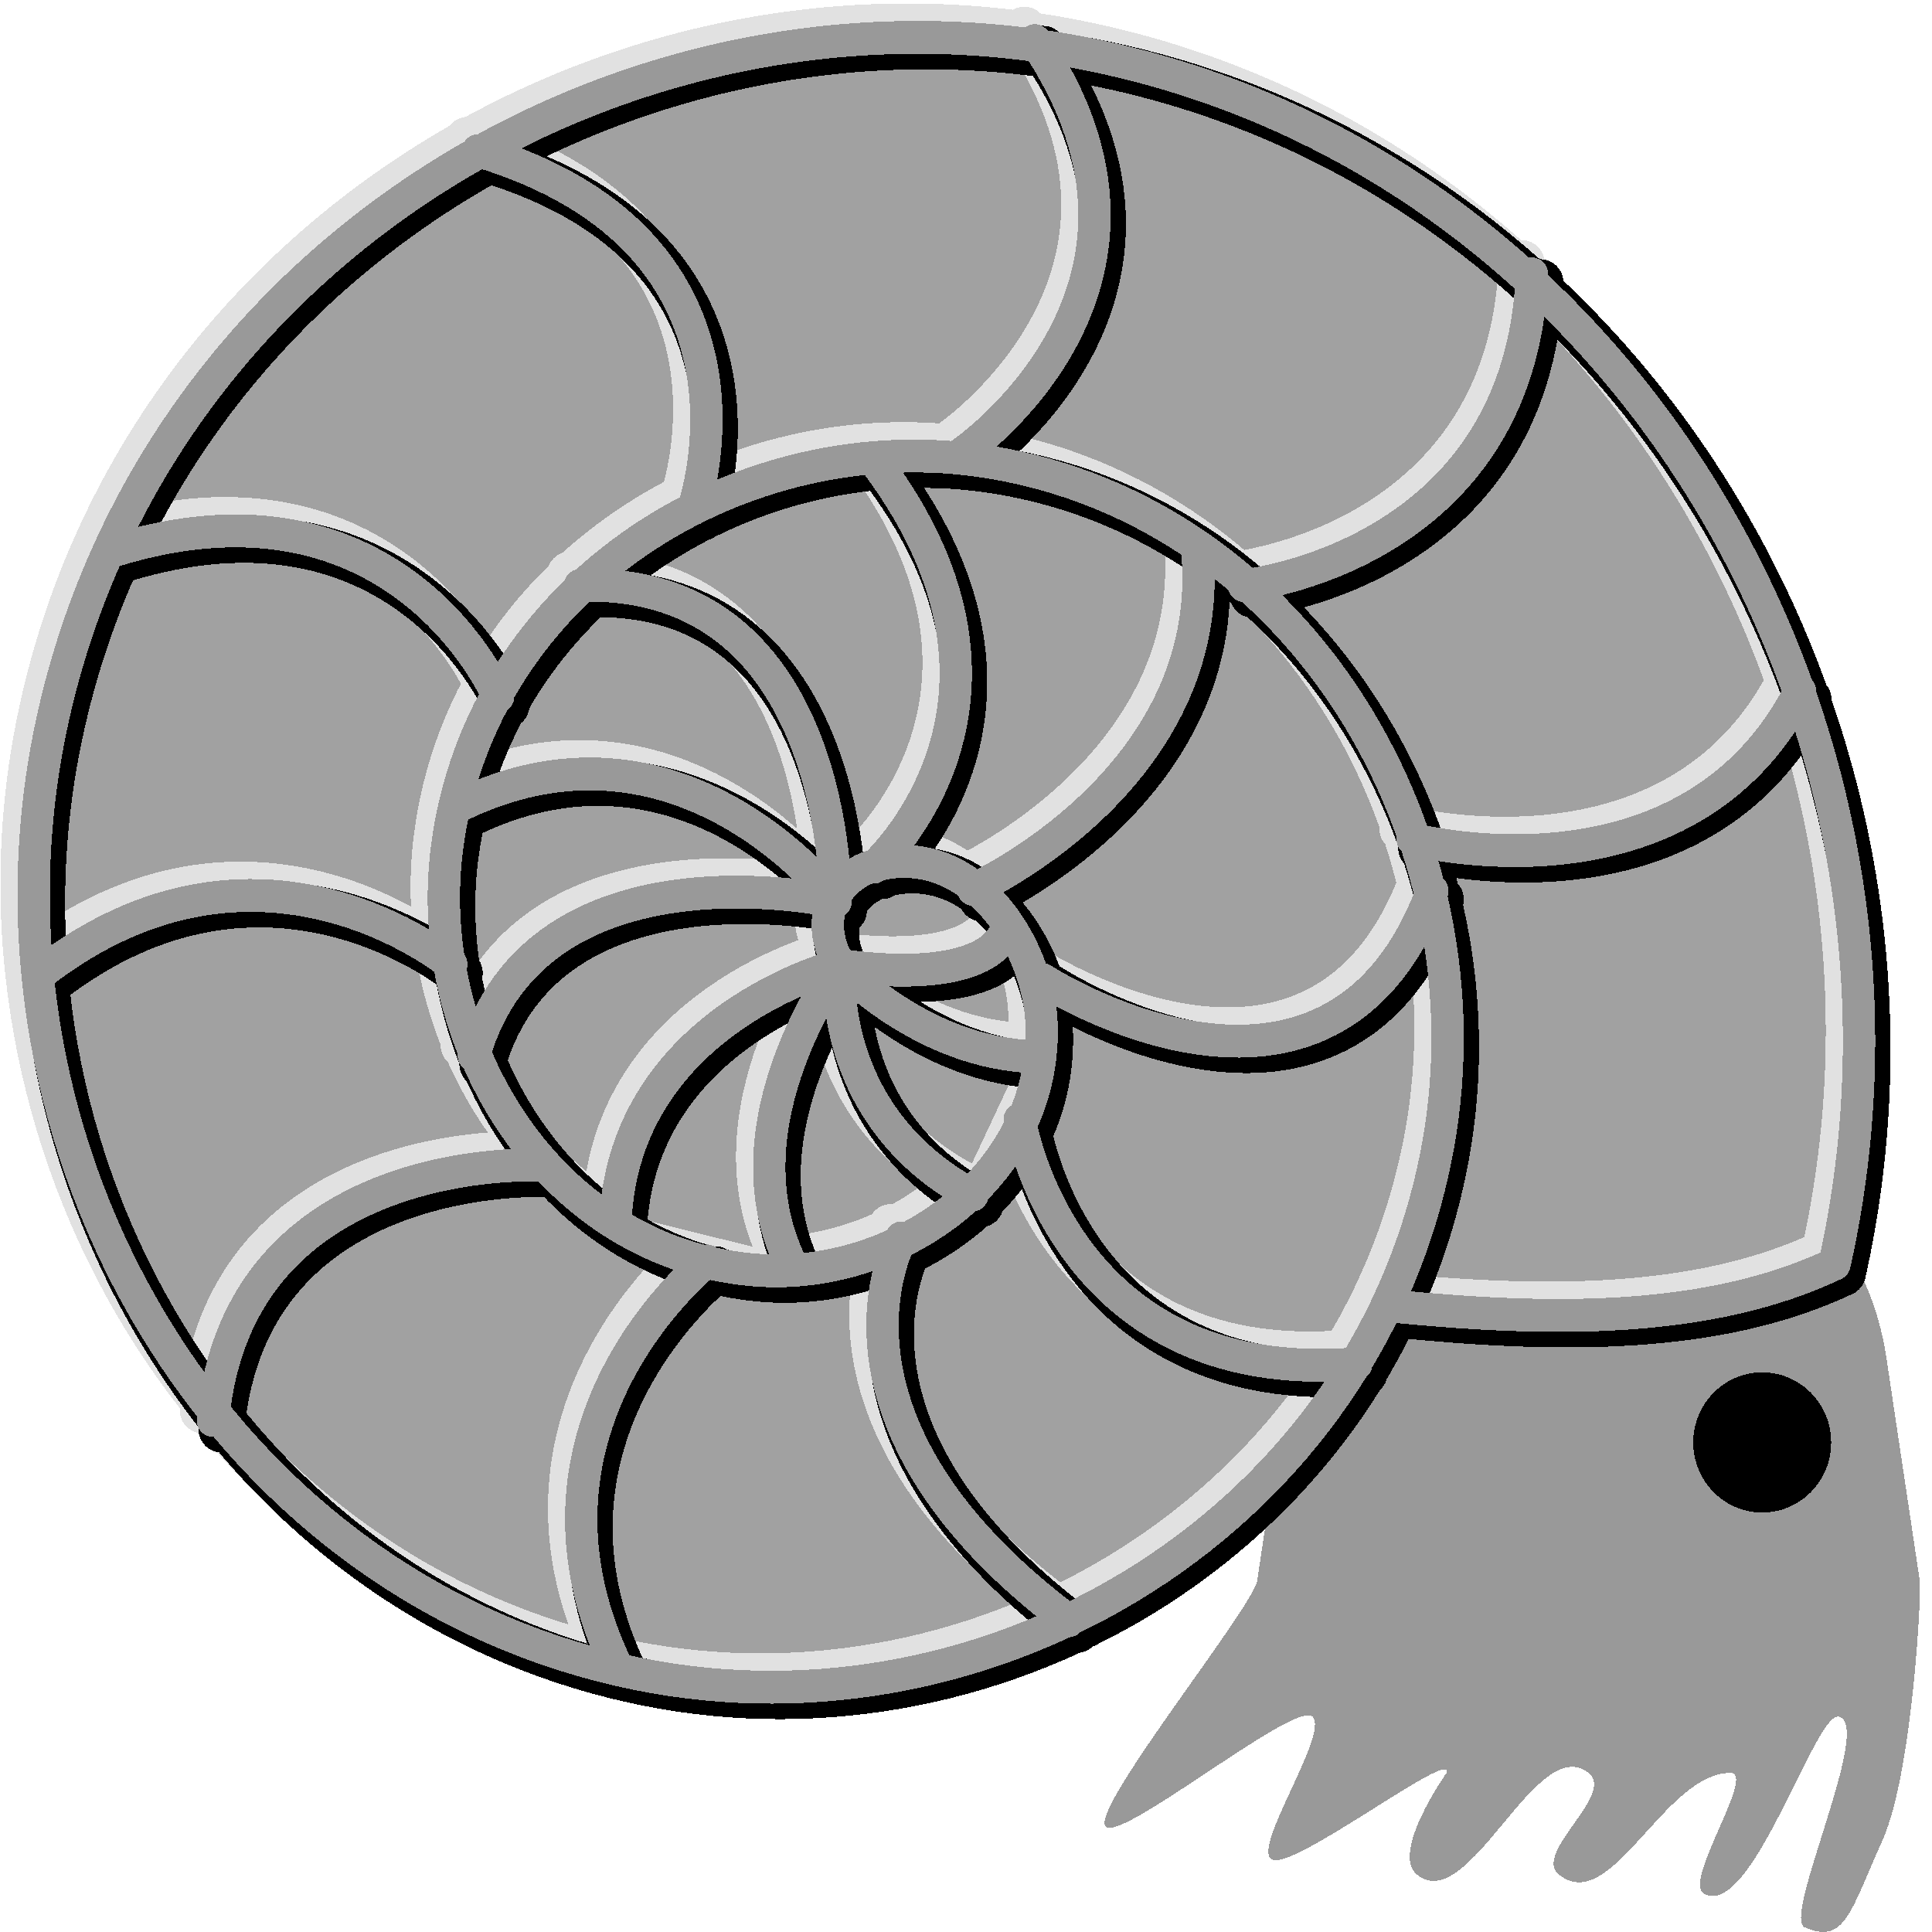 <?xml version="1.0" encoding="UTF-8" standalone="no"?>
<svg
   xmlns:dc="http://purl.org/dc/elements/1.1/"
   xmlns:cc="http://creativecommons.org/ns#"
   xmlns:rdf="http://www.w3.org/1999/02/22-rdf-syntax-ns#"
   xmlns:svg="http://www.w3.org/2000/svg"
   xmlns="http://www.w3.org/2000/svg"
   width="50"
   height="50"
   viewBox="0 0 50 50"
   version="1.1"
   id="svg8"
   shape-rendering="crispEdges">
  <defs
     id="defs2">
    <filter
       style="color-interpolation-filters:sRGB"
       id="filter1200">
      <feGaussianBlur
         stdDeviation="3"
         result="result10"
         id="feGaussianBlur1182" />
      <feBlend
         in2="SourceGraphic"
         result="result5"
         mode="multiply"
         in="result10"
         id="feBlend1184" />
      <feComposite
         in2="SourceGraphic"
         in="result5"
         result="fbSourceGraphic"
         operator="over"
         id="feComposite1186" />
      <feGaussianBlur
         result="result9"
         stdDeviation="5"
         id="feGaussianBlur1188" />
      <feSpecularLighting
         in="result9"
         result="result1"
         lighting-color="#ffffff"
         surfaceScale="1"
         specularConstant="2.2"
         specularExponent="45"
         id="feSpecularLighting1192">
        <fePointLight
           x="-5000"
           y="-10000"
           z="20000"
           id="fePointLight1190" />
      </feSpecularLighting>
      <feComposite
         in2="fbSourceGraphic"
         in="result1"
         result="result2"
         operator="in"
         id="feComposite1194" />
      <feComposite
         in="result2"
         result="result4"
         operator="arithmetic"
         k2="2"
         k3="0.8"
         in2="fbSourceGraphic"
         id="feComposite1196"
         k1="0"
         k4="0" />
      <feBlend
         in="result4"
         in2="result4"
         mode="multiply"
         id="feBlend1198" />
    </filter>
    <filter
       style="color-interpolation-filters:sRGB"
       id="filter2161">
      <feGaussianBlur
         result="result1"
         stdDeviation="3"
         id="feGaussianBlur2139" />
      <feBlend
         in2="result1"
         result="result5"
         mode="multiply"
         in="result1"
         id="feBlend2141" />
      <feGaussianBlur
         in="result5"
         result="result6"
         stdDeviation="1"
         id="feGaussianBlur2143" />
      <feComposite
         result="result8"
         in2="result5"
         in="result6"
         operator="xor"
         id="feComposite2145" />
      <feComposite
         in="result6"
         result="fbSourceGraphic"
         operator="xor"
         in2="result8"
         id="feComposite2147" />
      <feSpecularLighting
         in="fbSourceGraphic"
         result="result1"
         lighting-color="#ffffff"
         surfaceScale="2"
         specularConstant="2.2"
         specularExponent="55"
         id="feSpecularLighting2151">
        <fePointLight
           x="-5000"
           y="-10000"
           z="20000"
           id="fePointLight2149" />
      </feSpecularLighting>
      <feComposite
         in2="fbSourceGraphic"
         in="result1"
         result="result2"
         operator="in"
         id="feComposite2153" />
      <feComposite
         in="fbSourceGraphic"
         result="result4"
         operator="arithmetic"
         k2="2"
         k3="1"
         in2="result2"
         id="feComposite2155"
         k1="0"
         k4="0" />
      <feComposite
         in2="result4"
         in="result4"
         operator="in"
         result="result91"
         id="feComposite2157" />
      <feBlend
         mode="darken"
         in2="result91"
         id="feBlend2159" />
    </filter>
  </defs>
  <path
     id="rect961"
     style="fill:#999999;fill-opacity:1;fill-rule:evenodd;stroke:none;stroke-width:1.308;stroke-miterlimit:4;stroke-dasharray:none;stroke-opacity:1"
     d="m 38.301,30.149 h 5.618 c 2.714,0 4.49,2.252 4.899,4.978 l 0.865,5.778 c 0.051,0.341 -0.201,5.025 -0.964,6.72 -0.839,1.863 -0.969,2.706 -2.015,2.254 -0.586,-0.253 1.787,-5.244 0.883,-5.451 -0.611,-0.139 -2.256,5.267 -3.488,4.581 -0.558,-0.311 1.363,-3.126 0.685,-3.126 -1.712,0 -3.082,3.708 -4.432,2.637 -0.71,-0.563 1.469,-2.074 0.758,-2.637 -1.35,-1.07 -3.082,3.708 -4.432,2.637 -0.71,-0.563 0.758,-2.637 0.758,-2.637 0.19,-0.662 -3.919,2.499 -4.505,2.247 -0.586,-0.251 1.481,-3.252 1.038,-3.702 -0.443,-0.45 -5.126,3.409 -5.373,2.813 -0.247,-0.596 3.839,-5.655 3.941,-6.337 l 0.865,-5.778 c 0.408,-2.727 2.185,-4.978 4.899,-4.978 z" />
  <rect
     fill-opacity="0"
     fill="#000000"
     height="529.167"
     width="529.167"
     y="-215.351"
     x="-284.178"
     id="rect942"
     style="stroke-width:1.058" />
  <g
     stroke-linejoin="round"
     fill="#ffffff"
     id="g966"
     transform="matrix(1.635,0,0,1.661,-53.977,20.645)">
    <g
       id="g1952">
      <g
         id="g1890"
         transform="matrix(-0.122,-0.027,-0.027,0.122,86.573,21.66)"
         style="fill:#a1a1a1;fill-opacity:1;stroke:#e1e1e1;stroke-opacity:1">
        <path
           stroke-linecap="round"
           stroke-linejoin="round"
           stroke-width="6"
           stroke-opacity="1"
           stroke="#444444"
           fill="none"
           d="m 349.164,-80.234 c 4.79,-5.104 2.628,-10.751 -1.419,-12.958 -10.966,-5.98 -22.694,4.534 -25.217,14.904 -4.513,18.55 11.31,35.005 28.821,37.484 25.697,3.638 47.336,-18.194 49.534,-42.904 2.929,-32.935 -24.982,-60.03 -56.739,-61.872 -39.964,-2.318 -72.417,31.916 -73.85,70.906 -1.735,47.221 38.667,85.252 84.659,86.259 54.2,1.187 97.607,-45.644 98.166,-98.907 0.646,-61.494 -52.355,-110.541 -112.578,-110.647 -68.43,-0.12 -122.845,59.372 -122.48,126.905 13.843,10.609 33.308,14.809 54.265,17.307"
           id="path1852"
           style="fill:#a1a1a1;fill-opacity:1;stroke:#e1e1e1;stroke-width:5.821;stroke-linecap:round;stroke-linejoin:round;stroke-miterlimit:4;stroke-dasharray:none;stroke-opacity:1" />
        <path
           style="fill:#a1a1a1;fill-opacity:1;stroke:#e1e1e1;stroke-width:5.821;stroke-linecap:round;stroke-linejoin:round;stroke-miterlimit:4;stroke-dasharray:none;stroke-opacity:1"
           d="m 281.683,-111.241 c 0,0 -35.901,1.295 -43.923,-28.646"
           id="path1854" />
        <path
           style="fill:#a1a1a1;fill-opacity:1;stroke:#e1e1e1;stroke-width:5.821;stroke-linecap:round;stroke-linejoin:round;stroke-miterlimit:4;stroke-dasharray:none;stroke-opacity:1"
           d="m 309.373,-137.499 c 0,0 -33.42,-10.981 -27.213,-45.833"
           id="path1856" />
        <path
           style="fill:#a1a1a1;fill-opacity:1;stroke:#e1e1e1;stroke-width:5.821;stroke-linecap:round;stroke-linejoin:round;stroke-miterlimit:4;stroke-dasharray:none;stroke-opacity:1"
           d="m 348.045,-145.616 c 0,0 -25.781,-26.736 1.91,-52.517"
           id="path1858" />
        <path
           style="fill:#a1a1a1;fill-opacity:1;stroke:#e1e1e1;stroke-width:5.821;stroke-linecap:round;stroke-linejoin:round;stroke-miterlimit:4;stroke-dasharray:none;stroke-opacity:1"
           d="m 379.555,-131.77 c 0,0 -4.297,-34.852 36.285,-37.717"
           id="path1860" />
        <path
           style="fill:#a1a1a1;fill-opacity:1;stroke:#e1e1e1;stroke-width:5.821;stroke-linecap:round;stroke-linejoin:round;stroke-miterlimit:4;stroke-dasharray:none;stroke-opacity:1"
           d="m 398.652,-103.602 c 0,0 18.62,-25.781 51.562,-7.161"
           id="path1862" />
        <path
           style="fill:#a1a1a1;fill-opacity:1;stroke:#e1e1e1;stroke-width:5.821;stroke-linecap:round;stroke-linejoin:round;stroke-miterlimit:4;stroke-dasharray:none;stroke-opacity:1"
           d="m 397.22,-69.704 c 0,0 28.168,-14.323 50.607,12.413"
           id="path1864" />
        <path
           style="fill:#a1a1a1;fill-opacity:1;stroke:#e1e1e1;stroke-width:5.821;stroke-linecap:round;stroke-linejoin:round;stroke-miterlimit:4;stroke-dasharray:none;stroke-opacity:1"
           d="m 380.51,-47.743 c 0,0 38.194,6.207 33.897,40.104"
           id="path1866" />
        <path
           style="fill:#a1a1a1;fill-opacity:1;stroke:#e1e1e1;stroke-width:5.821;stroke-linecap:round;stroke-linejoin:round;stroke-miterlimit:4;stroke-dasharray:none;stroke-opacity:1"
           d="m 357.594,-40.581 c 0,0 21.007,25.304 0.477,51.562"
           id="path1868" />
        <path
           style="fill:#a1a1a1;fill-opacity:1;stroke:#e1e1e1;stroke-width:5.821;stroke-linecap:round;stroke-linejoin:round;stroke-miterlimit:4;stroke-dasharray:none;stroke-opacity:1"
           d="m 334.2,-48.698 c 0,0 7.639,24.826 -31.033,42.014"
           id="path1870" />
        <path
           style="fill:#a1a1a1;fill-opacity:1;stroke:#e1e1e1;stroke-width:5.821;stroke-linecap:round;stroke-linejoin:round;stroke-miterlimit:4;stroke-dasharray:none;stroke-opacity:1"
           d="m 322.741,-66.362 c 0,0 -12.413,31.51 -48.22,20.529"
           id="path1872" />
        <path
           style="fill:#a1a1a1;fill-opacity:1;stroke:#e1e1e1;stroke-width:5.821;stroke-linecap:round;stroke-linejoin:round;stroke-miterlimit:4;stroke-dasharray:none;stroke-opacity:1"
           d="m 323.696,-84.027 c 0,0 -40.581,14.8 -45.833,-21.484"
           id="path1874" />
        <path
           style="fill:#a1a1a1;fill-opacity:1;stroke:#e1e1e1;stroke-width:5.821;stroke-linecap:round;stroke-linejoin:round;stroke-miterlimit:4;stroke-dasharray:none;stroke-opacity:1"
           d="m 334.677,-93.098 c 0,0 -27.213,-20.052 -18.62,-47.265"
           id="path1876" />
        <path
           style="fill:#a1a1a1;fill-opacity:1;stroke:#e1e1e1;stroke-width:5.821;stroke-linecap:round;stroke-linejoin:round;stroke-miterlimit:4;stroke-dasharray:none;stroke-opacity:1"
           d="m 347.568,-93.098 c 0,0 -18.142,-24.826 10.503,-49.175"
           id="path1878" />
        <path
           style="fill:#a1a1a1;fill-opacity:1;stroke:#e1e1e1;stroke-width:5.821;stroke-linecap:round;stroke-linejoin:round;stroke-miterlimit:4;stroke-dasharray:none;stroke-opacity:1"
           d="m 391.491,-119.357 c -31.988,-8.116 -40.104,31.51 -40.104,31.51 0,0 24.826,-21.007 49.653,-0.955"
           id="path1880" />
        <path
           style="fill:#a1a1a1;fill-opacity:1;stroke:#e1e1e1;stroke-width:5.821;stroke-linecap:round;stroke-linejoin:round;stroke-miterlimit:4;stroke-dasharray:none;stroke-opacity:1"
           d="m 351.387,-87.847 c 0,0 38.672,0 40.581,28.646"
           id="path1882" />
        <path
           style="fill:#a1a1a1;fill-opacity:1;stroke:#e1e1e1;stroke-width:5.821;stroke-linecap:round;stroke-linejoin:round;stroke-miterlimit:4;stroke-dasharray:none;stroke-opacity:1"
           d="m 370.007,-42.969 c 4.297,-24.826 -20.843,-37.266 -20.843,-37.266 0,0 10.339,22.465 -2.074,37.743"
           id="path1884" />
        <path
           style="fill:#a1a1a1;fill-opacity:1;stroke:#e1e1e1;stroke-width:5.821;stroke-linecap:round;stroke-linejoin:round;stroke-miterlimit:4;stroke-dasharray:none;stroke-opacity:1"
           d="m 326.561,-55.859 c 20.529,-5.729 22.603,-24.375 22.603,-24.375 0,0 -12.577,8.62 -26.9,5.755"
           id="path1886" />
        <path
           style="fill:#a1a1a1;fill-opacity:1;stroke:#e1e1e1;stroke-width:5.821;stroke-linecap:round;stroke-linejoin:round;stroke-miterlimit:4;stroke-dasharray:none;stroke-opacity:1"
           d="m 349.164,-80.234 c 0,0 -19.261,-0.929 -19.739,-9.522"
           id="path1888" />
      </g>
      <g
         id="g1810"
         transform="matrix(-0.122,-0.027,-0.027,0.122,86.87,21.958)"
         style="stroke:#000000;stroke-opacity:1">
        <path
           stroke-linecap="round"
           stroke-linejoin="round"
           stroke-width="6"
           stroke-opacity="1"
           stroke="#444444"
           fill="none"
           d="m 349.164,-80.234 c 4.79,-5.104 2.628,-10.751 -1.419,-12.958 -10.966,-5.98 -22.694,4.534 -25.217,14.904 -4.513,18.55 11.31,35.005 28.821,37.484 25.697,3.638 47.336,-18.194 49.534,-42.904 2.929,-32.935 -24.982,-60.03 -56.739,-61.872 -39.964,-2.318 -72.417,31.916 -73.85,70.906 -1.735,47.221 38.667,85.252 84.659,86.259 54.2,1.187 97.607,-45.644 98.166,-98.907 0.646,-61.494 -52.355,-110.541 -112.578,-110.647 -68.43,-0.12 -122.845,59.372 -122.48,126.905 13.843,10.609 33.308,14.809 54.265,17.307"
           id="path1772"
           style="fill:none;fill-opacity:1;stroke:#000000;stroke-width:5.821;stroke-linecap:round;stroke-linejoin:round;stroke-miterlimit:4;stroke-dasharray:none;stroke-opacity:1" />
        <path
           style="fill:none;stroke:#000000;stroke-width:5.821;stroke-linecap:round;stroke-linejoin:round;stroke-miterlimit:4;stroke-dasharray:none;stroke-opacity:1"
           d="m 281.683,-111.241 c 0,0 -35.901,1.295 -43.923,-28.646"
           id="path1774" />
        <path
           style="fill:none;stroke:#000000;stroke-width:5.821;stroke-linecap:round;stroke-linejoin:round;stroke-miterlimit:4;stroke-dasharray:none;stroke-opacity:1"
           d="m 309.373,-137.499 c 0,0 -33.42,-10.981 -27.213,-45.833"
           id="path1776" />
        <path
           style="fill:none;stroke:#000000;stroke-width:5.821;stroke-linecap:round;stroke-linejoin:round;stroke-miterlimit:4;stroke-dasharray:none;stroke-opacity:1"
           d="m 348.045,-145.616 c 0,0 -25.781,-26.736 1.91,-52.517"
           id="path1778" />
        <path
           style="fill:none;stroke:#000000;stroke-width:5.821;stroke-linecap:round;stroke-linejoin:round;stroke-miterlimit:4;stroke-dasharray:none;stroke-opacity:1"
           d="m 379.555,-131.77 c 0,0 -4.297,-34.852 36.285,-37.717"
           id="path1780" />
        <path
           style="fill:none;stroke:#000000;stroke-width:5.821;stroke-linecap:round;stroke-linejoin:round;stroke-miterlimit:4;stroke-dasharray:none;stroke-opacity:1"
           d="m 398.652,-103.602 c 0,0 18.62,-25.781 51.562,-7.161"
           id="path1782" />
        <path
           style="fill:none;stroke:#000000;stroke-width:5.821;stroke-linecap:round;stroke-linejoin:round;stroke-miterlimit:4;stroke-dasharray:none;stroke-opacity:1"
           d="m 397.22,-69.704 c 0,0 28.168,-14.323 50.607,12.413"
           id="path1784" />
        <path
           style="fill:none;stroke:#000000;stroke-width:5.821;stroke-linecap:round;stroke-linejoin:round;stroke-miterlimit:4;stroke-dasharray:none;stroke-opacity:1"
           d="m 380.51,-47.743 c 0,0 38.194,6.207 33.897,40.104"
           id="path1786" />
        <path
           style="fill:none;stroke:#000000;stroke-width:5.821;stroke-linecap:round;stroke-linejoin:round;stroke-miterlimit:4;stroke-dasharray:none;stroke-opacity:1"
           d="m 357.594,-40.581 c 0,0 21.007,25.304 0.477,51.562"
           id="path1788" />
        <path
           style="fill:none;stroke:#000000;stroke-width:5.821;stroke-linecap:round;stroke-linejoin:round;stroke-miterlimit:4;stroke-dasharray:none;stroke-opacity:1"
           d="m 334.2,-48.698 c 0,0 7.639,24.826 -31.033,42.014"
           id="path1790" />
        <path
           style="fill:none;stroke:#000000;stroke-width:5.821;stroke-linecap:round;stroke-linejoin:round;stroke-miterlimit:4;stroke-dasharray:none;stroke-opacity:1"
           d="m 322.741,-66.362 c 0,0 -12.413,31.51 -48.22,20.529"
           id="path1792" />
        <path
           style="fill:none;stroke:#000000;stroke-width:5.821;stroke-linecap:round;stroke-linejoin:round;stroke-miterlimit:4;stroke-dasharray:none;stroke-opacity:1"
           d="m 323.696,-84.027 c 0,0 -40.581,14.8 -45.833,-21.484"
           id="path1794" />
        <path
           style="fill:none;stroke:#000000;stroke-width:5.821;stroke-linecap:round;stroke-linejoin:round;stroke-miterlimit:4;stroke-dasharray:none;stroke-opacity:1"
           d="m 334.677,-93.098 c 0,0 -27.213,-20.052 -18.62,-47.265"
           id="path1796" />
        <path
           style="fill:none;stroke:#000000;stroke-width:5.821;stroke-linecap:round;stroke-linejoin:round;stroke-miterlimit:4;stroke-dasharray:none;stroke-opacity:1"
           d="m 347.568,-93.098 c 0,0 -18.142,-24.826 10.503,-49.175"
           id="path1798" />
        <path
           style="fill:none;stroke:#000000;stroke-width:5.821;stroke-linecap:round;stroke-linejoin:round;stroke-miterlimit:4;stroke-dasharray:none;stroke-opacity:1"
           d="m 391.491,-119.357 c -31.988,-8.116 -40.104,31.51 -40.104,31.51 0,0 24.826,-21.007 49.653,-0.955"
           id="path1800" />
        <path
           style="fill:none;stroke:#000000;stroke-width:5.821;stroke-linecap:round;stroke-linejoin:round;stroke-miterlimit:4;stroke-dasharray:none;stroke-opacity:1"
           d="m 351.387,-87.847 c 0,0 38.672,0 40.581,28.646"
           id="path1802" />
        <path
           style="fill:none;stroke:#000000;stroke-width:5.821;stroke-linecap:round;stroke-linejoin:round;stroke-miterlimit:4;stroke-dasharray:none;stroke-opacity:1"
           d="m 370.007,-42.969 c 4.297,-24.826 -20.843,-37.266 -20.843,-37.266 0,0 10.339,22.465 -2.074,37.743"
           id="path1804" />
        <path
           style="fill:none;stroke:#000000;stroke-width:5.821;stroke-linecap:round;stroke-linejoin:round;stroke-miterlimit:4;stroke-dasharray:none;stroke-opacity:1"
           d="m 326.561,-55.859 c 20.529,-5.729 22.603,-24.375 22.603,-24.375 0,0 -12.577,8.62 -26.9,5.755"
           id="path1806" />
        <path
           style="fill:none;stroke:#000000;stroke-width:5.821;stroke-linecap:round;stroke-linejoin:round;stroke-miterlimit:4;stroke-dasharray:none;stroke-opacity:1"
           d="m 349.164,-80.234 c 0,0 -19.261,-0.929 -19.739,-9.522"
           id="path1808" />
      </g>
      <g
         id="g1770"
         transform="matrix(-0.122,-0.027,-0.027,0.122,86.736,21.824)"
         style="stroke:#999999;stroke-width:4.101;stroke-miterlimit:4;stroke-dasharray:none;stroke-opacity:1">
        <path
           stroke-linecap="round"
           stroke-linejoin="round"
           stroke-width="6"
           stroke-opacity="1"
           stroke="#444444"
           fill="none"
           d="m 349.164,-80.234 c 4.79,-5.104 2.628,-10.751 -1.419,-12.958 -10.966,-5.98 -22.694,4.534 -25.217,14.904 -4.513,18.55 11.31,35.005 28.821,37.484 25.697,3.638 47.336,-18.194 49.534,-42.904 2.929,-32.935 -24.982,-60.03 -56.739,-61.872 -39.964,-2.318 -72.417,31.916 -73.85,70.906 -1.735,47.221 38.667,85.252 84.659,86.259 54.2,1.187 97.607,-45.644 98.166,-98.907 0.646,-61.494 -52.355,-110.541 -112.578,-110.647 -68.43,-0.12 -122.845,59.372 -122.48,126.905 13.843,10.609 33.308,14.809 54.265,17.307"
           id="path1732"
           style="fill:none;fill-opacity:1;stroke:#999999;stroke-width:4.101;stroke-linecap:round;stroke-linejoin:round;stroke-miterlimit:4;stroke-dasharray:none;stroke-opacity:1" />
        <path
           style="fill:none;stroke:#999999;stroke-width:4.101;stroke-linecap:round;stroke-linejoin:round;stroke-miterlimit:4;stroke-dasharray:none;stroke-opacity:1"
           d="m 281.683,-111.241 c 0,0 -35.901,1.295 -43.923,-28.646"
           id="path1734" />
        <path
           style="fill:none;stroke:#999999;stroke-width:4.101;stroke-linecap:round;stroke-linejoin:round;stroke-miterlimit:4;stroke-dasharray:none;stroke-opacity:1"
           d="m 309.373,-137.499 c 0,0 -33.42,-10.981 -27.213,-45.833"
           id="path1736" />
        <path
           style="fill:none;stroke:#999999;stroke-width:4.101;stroke-linecap:round;stroke-linejoin:round;stroke-miterlimit:4;stroke-dasharray:none;stroke-opacity:1"
           d="m 348.045,-145.616 c 0,0 -25.781,-26.736 1.91,-52.517"
           id="path1738" />
        <path
           style="fill:none;stroke:#999999;stroke-width:4.101;stroke-linecap:round;stroke-linejoin:round;stroke-miterlimit:4;stroke-dasharray:none;stroke-opacity:1"
           d="m 379.555,-131.77 c 0,0 -4.297,-34.852 36.285,-37.717"
           id="path1740" />
        <path
           style="fill:none;stroke:#999999;stroke-width:4.101;stroke-linecap:round;stroke-linejoin:round;stroke-miterlimit:4;stroke-dasharray:none;stroke-opacity:1"
           d="m 398.652,-103.602 c 0,0 18.62,-25.781 51.562,-7.161"
           id="path1742" />
        <path
           style="fill:none;stroke:#999999;stroke-width:4.101;stroke-linecap:round;stroke-linejoin:round;stroke-miterlimit:4;stroke-dasharray:none;stroke-opacity:1"
           d="m 397.22,-69.704 c 0,0 28.168,-14.323 50.607,12.413"
           id="path1744" />
        <path
           style="fill:none;stroke:#999999;stroke-width:4.101;stroke-linecap:round;stroke-linejoin:round;stroke-miterlimit:4;stroke-dasharray:none;stroke-opacity:1"
           d="m 380.51,-47.743 c 0,0 38.194,6.207 33.897,40.104"
           id="path1746" />
        <path
           style="fill:none;stroke:#999999;stroke-width:4.101;stroke-linecap:round;stroke-linejoin:round;stroke-miterlimit:4;stroke-dasharray:none;stroke-opacity:1"
           d="m 357.594,-40.581 c 0,0 21.007,25.304 0.477,51.562"
           id="path1748" />
        <path
           style="fill:none;stroke:#999999;stroke-width:4.101;stroke-linecap:round;stroke-linejoin:round;stroke-miterlimit:4;stroke-dasharray:none;stroke-opacity:1"
           d="m 334.2,-48.698 c 0,0 7.639,24.826 -31.033,42.014"
           id="path1750" />
        <path
           style="fill:none;stroke:#999999;stroke-width:4.101;stroke-linecap:round;stroke-linejoin:round;stroke-miterlimit:4;stroke-dasharray:none;stroke-opacity:1"
           d="m 322.741,-66.362 c 0,0 -12.413,31.51 -48.22,20.529"
           id="path1752" />
        <path
           style="fill:none;stroke:#999999;stroke-width:4.101;stroke-linecap:round;stroke-linejoin:round;stroke-miterlimit:4;stroke-dasharray:none;stroke-opacity:1"
           d="m 323.696,-84.027 c 0,0 -40.581,14.8 -45.833,-21.484"
           id="path1754" />
        <path
           style="fill:none;stroke:#999999;stroke-width:4.101;stroke-linecap:round;stroke-linejoin:round;stroke-miterlimit:4;stroke-dasharray:none;stroke-opacity:1"
           d="m 334.677,-93.098 c 0,0 -27.213,-20.052 -18.62,-47.265"
           id="path1756" />
        <path
           style="fill:none;stroke:#999999;stroke-width:4.101;stroke-linecap:round;stroke-linejoin:round;stroke-miterlimit:4;stroke-dasharray:none;stroke-opacity:1"
           d="m 347.568,-93.098 c 0,0 -18.142,-24.826 10.503,-49.175"
           id="path1758" />
        <path
           style="fill:none;stroke:#999999;stroke-width:4.101;stroke-linecap:round;stroke-linejoin:round;stroke-miterlimit:4;stroke-dasharray:none;stroke-opacity:1"
           d="m 391.491,-119.357 c -31.988,-8.116 -40.104,31.51 -40.104,31.51 0,0 24.826,-21.007 49.653,-0.955"
           id="path1760" />
        <path
           style="fill:none;stroke:#999999;stroke-width:4.101;stroke-linecap:round;stroke-linejoin:round;stroke-miterlimit:4;stroke-dasharray:none;stroke-opacity:1"
           d="m 351.387,-87.847 c 0,0 38.672,0 40.581,28.646"
           id="path1762" />
        <path
           style="fill:none;stroke:#999999;stroke-width:4.101;stroke-linecap:round;stroke-linejoin:round;stroke-miterlimit:4;stroke-dasharray:none;stroke-opacity:1"
           d="m 370.007,-42.969 c 4.297,-24.826 -20.843,-37.266 -20.843,-37.266 0,0 10.339,22.465 -2.074,37.743"
           id="path1764" />
        <path
           style="fill:none;stroke:#999999;stroke-width:4.101;stroke-linecap:round;stroke-linejoin:round;stroke-miterlimit:4;stroke-dasharray:none;stroke-opacity:1"
           d="m 326.561,-55.859 c 20.529,-5.729 22.603,-24.375 22.603,-24.375 0,0 -12.577,8.62 -26.9,5.755"
           id="path1766" />
        <path
           style="fill:none;stroke:#999999;stroke-width:4.101;stroke-linecap:round;stroke-linejoin:round;stroke-miterlimit:4;stroke-dasharray:none;stroke-opacity:1"
           d="m 349.164,-80.234 c 0,0 -19.261,-0.929 -19.739,-9.522"
           id="path1768" />
      </g>
    </g>
  </g>
  <ellipse
     style="fill:#000000;fill-opacity:1;fill-rule:evenodd;stroke:none;stroke-width:1.308"
     id="path972"
     cx="45.606"
     cy="37.33"
     rx="1.785"
     ry="1.814" />
</svg>
